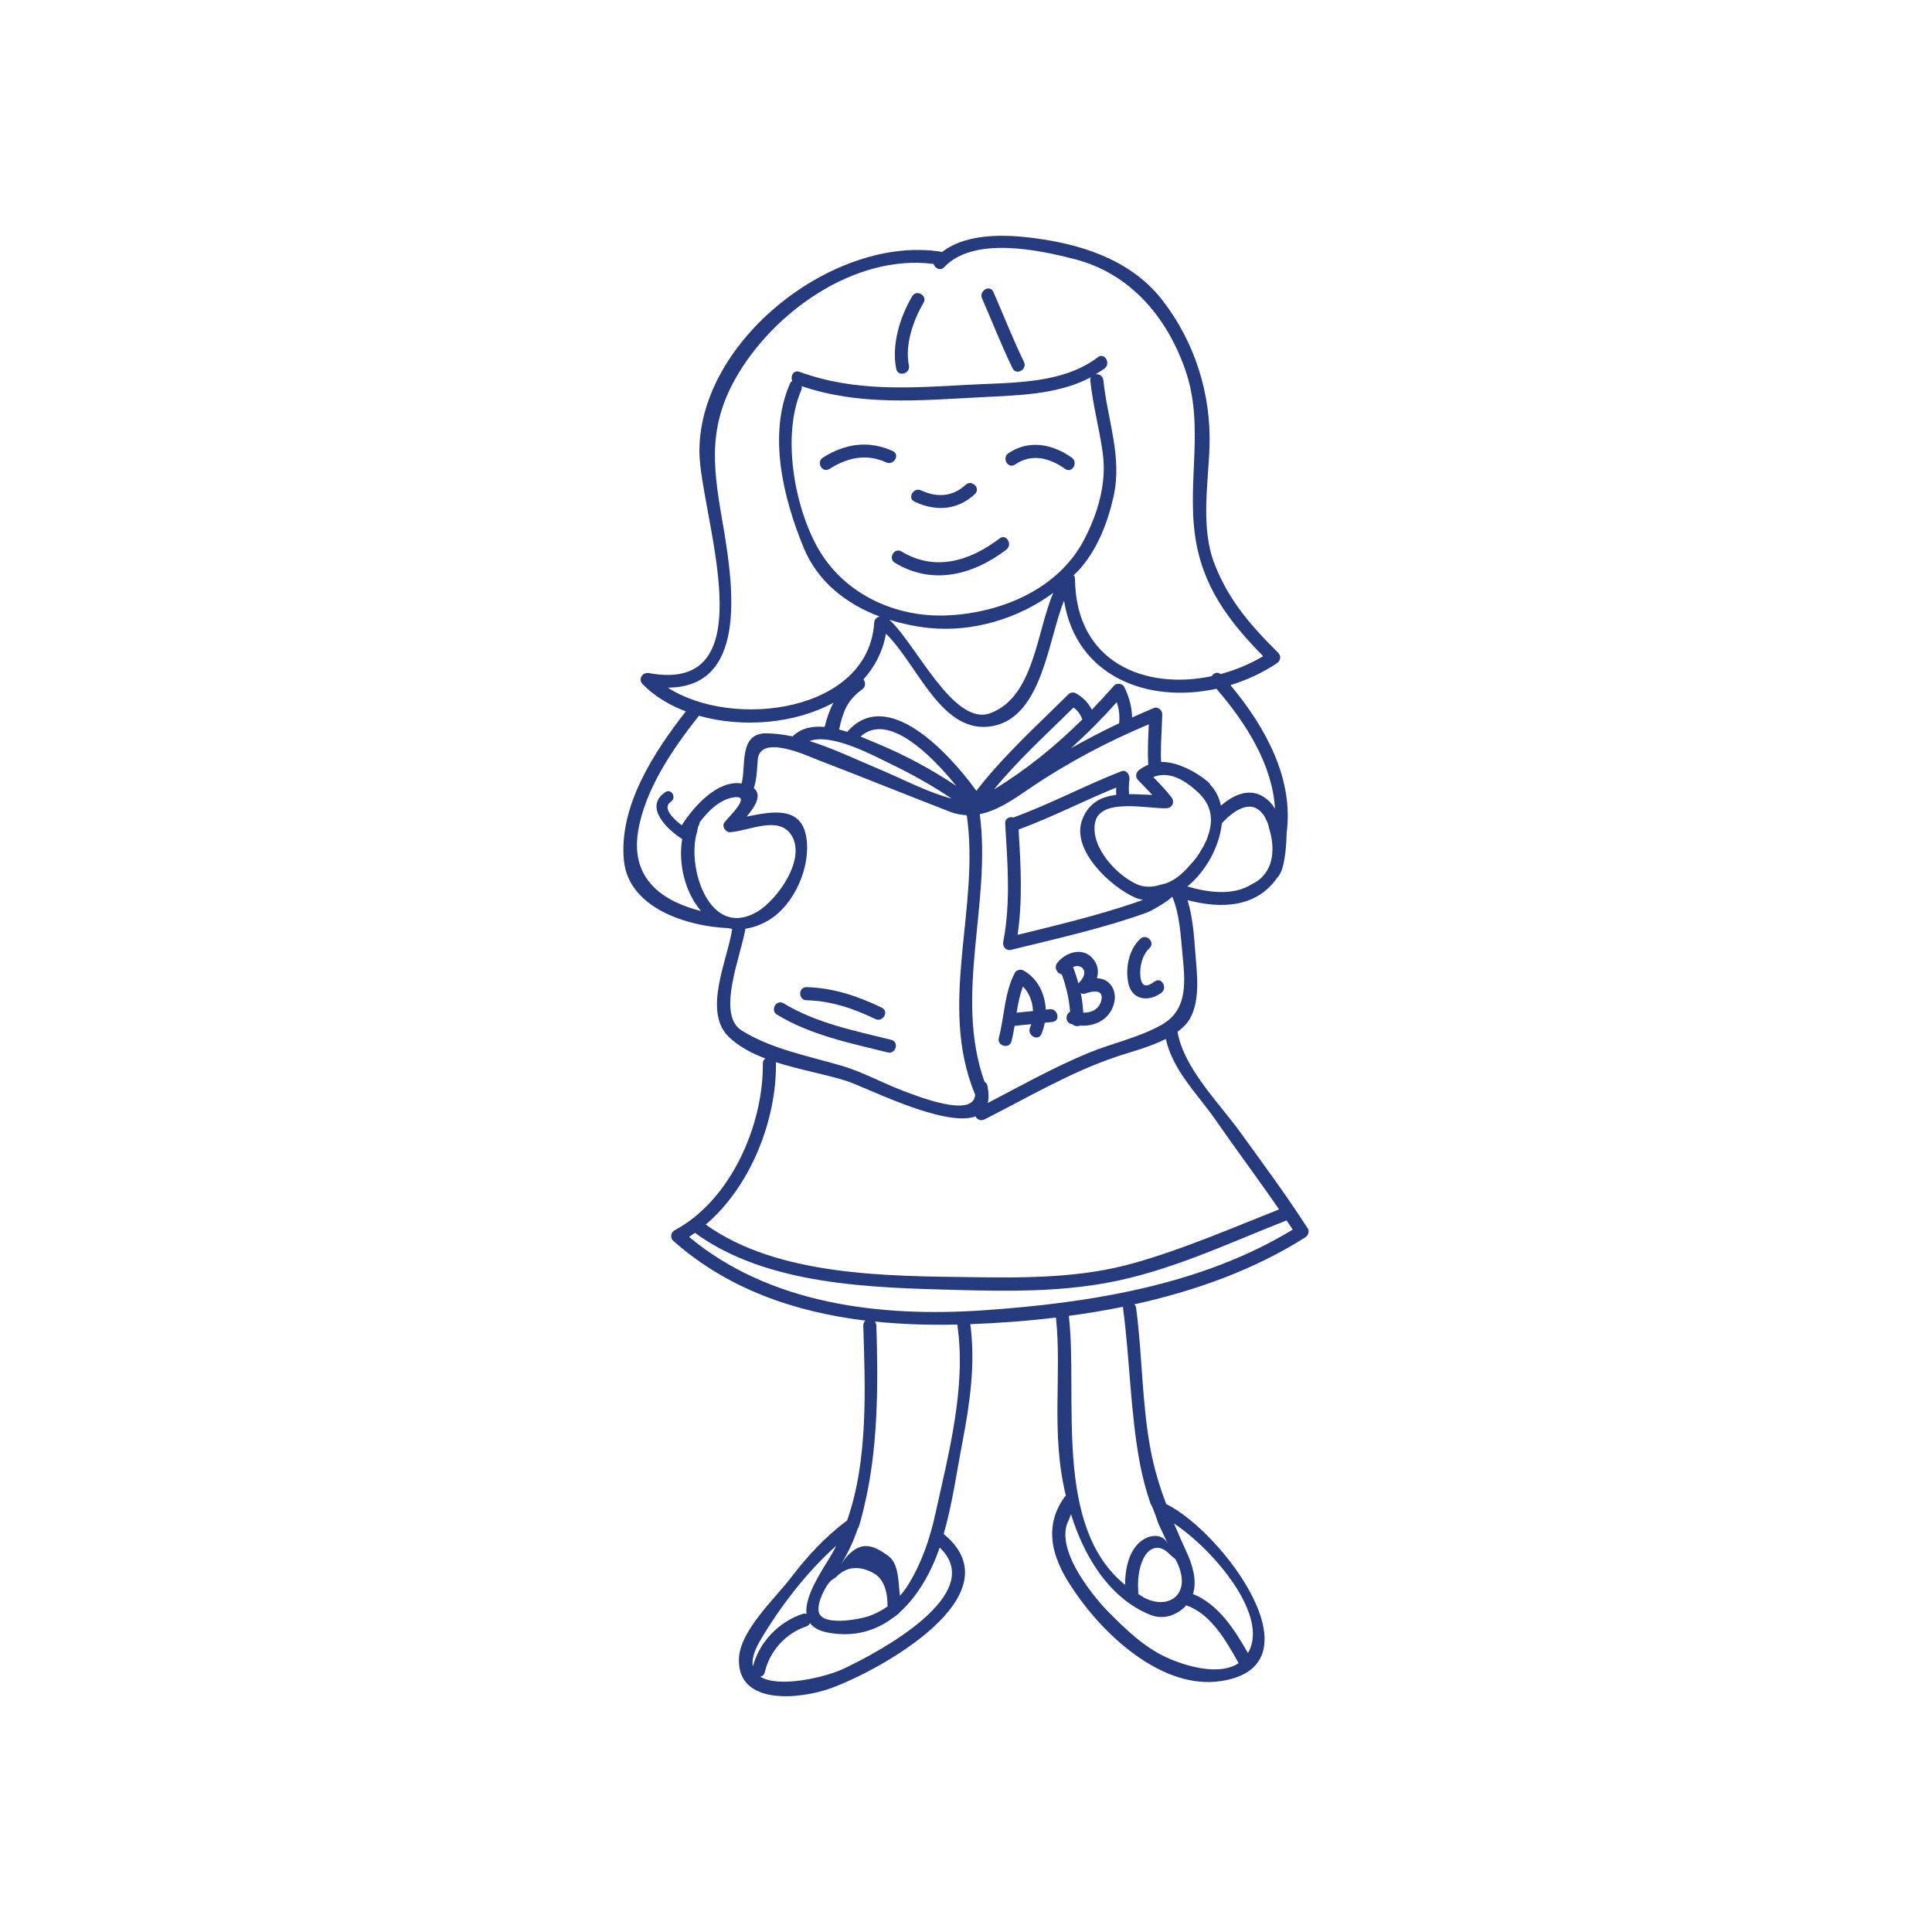 <?xml version="1.0" encoding="utf-8"?>
<!-- Generator: Adobe Illustrator 16.0.0, SVG Export Plug-In . SVG Version: 6.00 Build 0)  -->
<!DOCTYPE svg PUBLIC "-//W3C//DTD SVG 1.1 Tiny//EN" "http://www.w3.org/Graphics/SVG/1.1/DTD/svg11-tiny.dtd">
<svg version="1.1" baseProfile="tiny" id="Layer_1" xmlns="http://www.w3.org/2000/svg" xmlns:xlink="http://www.w3.org/1999/xlink"
	 x="0px" y="0px" width="350px" height="350px" viewBox="0 0 350 350" overflow="scroll" xml:space="preserve">
<g>
	<path fill="#263A7E" d="M162.122,101.957c6.807,4.122,14.131,2.222,20.174-2.374c1.208-0.915,0.026-2.972-1.191-2.049
		c-5.348,4.062-11.658,6.08-17.785,2.371C162.007,99.113,160.81,101.167,162.122,101.957z"/>
	<path fill="#263A7E" d="M165.683,90.887c3.832,1.791,7.753,1.576,10.926-1.377c1.124-1.041-0.56-2.713-1.678-1.676
		c-2.348,2.183-5.223,2.329-8.056,1.004C165.5,88.187,164.297,90.236,165.683,90.887z"/>
	<path fill="#263A7E" d="M150.266,84.951c3.241-2.052,6.67-2.828,10.272-1.187c1.386,0.632,2.588-1.414,1.197-2.047
		c-4.381-2.002-8.652-1.356-12.662,1.187C147.788,83.717,148.974,85.774,150.266,84.951z"/>
	<path fill="#263A7E" d="M183.875,84.159c3.048-2.073,6.258-1.215,9.091,0.792c1.25,0.886,2.432-1.171,1.197-2.046
		c-3.492-2.476-7.779-3.314-11.48-0.792C181.429,82.972,182.609,85.024,183.875,84.159z"/>
	<path fill="#263A7E" d="M190.086,182.832c-0.215,0.031-0.429,0.042-0.638,0.068c-0.126-2.834-1.428-5.6-3.989-7.063
		c-0.533-0.313-1.322-0.156-1.626,0.421c-1.908,3.72-1.855,7.798-2.881,11.755c-0.387,1.482,1.903,2.112,2.29,0.628
		c0.235-0.918,0.402-1.854,0.56-2.787c1.004-0.125,2.008-0.222,3.017-0.309c-0.068,0.204-0.126,0.411-0.215,0.597
		c-0.611,1.385,1.433,2.598,2.05,1.199c0.293-0.653,0.476-1.352,0.617-2.06c0.48-0.055,0.962-0.084,1.442-0.159
		C192.219,184.887,191.581,182.6,190.086,182.832z M184.173,183.459c0.256-1.612,0.56-3.212,1.155-4.741
		c1.135,1.145,1.746,2.789,1.809,4.443C186.149,183.245,185.166,183.365,184.173,183.459z"/>
	<path fill="#263A7E" d="M198.712,177.212c0.381-1.239,0.203-2.556-0.873-3.707c-1.872-1.989-4.862-0.92-6.305,0.933
		c-0.67,0.865,0.025,1.984,0.815,2.07c0.805,2.178,1.327,4.468,1.511,6.783c-0.826,0.408-0.962,1.874,0.183,2.22
		c0.078,0.031,0.173,0.033,0.262,0.06c0.355,0.348,0.925,0.418,1.375,0.225c2.771,0.199,5.447-1.165,6.169-4.141
		c0.318-1.296,0.01-2.765-1.03-3.662C200.212,177.463,199.475,177.243,198.712,177.212z M195.491,177.999
		c-0.053,0.05-0.084,0.112-0.12,0.172c-0.277-1.017-0.591-2.018-0.978-2.987C196.014,174.473,197.426,176.094,195.491,177.999z
		 M199.506,181.253c-0.392,1.618-1.804,2.217-3.262,2.206c-0.073-1.188-0.209-2.378-0.45-3.552c0.246,0.136,0.533,0.186,0.853,0.073
		C198.006,179.486,200.008,179.186,199.506,181.253z"/>
	<path fill="#263A7E" d="M209.178,177.808c-1.469,1.083-2.384,1.027-2.583-0.933c-0.172-1.762,0.319-3.866,1.642-5.108
		c1.13-1.048-0.554-2.721-1.673-1.678c-2.07,1.932-2.687,5.184-2.185,7.879c0.596,3.226,3.639,3.62,5.996,1.893
		C211.599,178.966,210.417,176.903,209.178,177.808z"/>
	<path fill="#263A7E" d="M161.453,188.371c-6.634-1.639-13.577-3.02-19.489-6.603c-1.313-0.8-2.51,1.252-1.197,2.049
		c6.085,3.699,13.221,5.152,20.059,6.841C162.305,191.021,162.938,188.731,161.453,188.371z"/>
	<path fill="#263A7E" d="M146.109,181.206c4.391,0.102,8.532,1.492,12.453,3.398c1.37,0.666,2.567-1.381,1.192-2.047
		c-4.297-2.091-8.825-3.61-13.645-3.723C144.578,178.799,144.578,181.17,146.109,181.206z"/>
	<path fill="#263A7E" d="M164.658,66.214c-0.763-3.704,0.774-8.192,2.646-11.345c0.779-1.32-1.271-2.517-2.049-1.2
		c-2.227,3.751-3.775,8.812-2.891,13.172C162.671,68.342,164.961,67.707,164.658,66.214z"/>
	<path fill="#263A7E" d="M183.441,66.729c0.674,1.375,2.724,0.17,2.049-1.194c-2.023-4.135-3.675-8.446-5.536-12.657
		c-0.617-1.396-2.661-0.188-2.044,1.197C179.766,58.289,181.418,62.597,183.441,66.729z"/>
	<path fill="#263A7E" d="M236.901,222.527c-3.822-5.944-8.025-11.611-12.16-17.341c-3.908-5.414-10.26-11.619-11.426-18.274
		c0.926-0.68,1.72-1.442,2.24-2.347c1.929-3.375,1.286-8.245,0.99-11.941c-0.219-2.907-0.449-6.467-1.416-9.556
		c5.962,1.563,12.366,1.44,16.18-3.968c0.831-0.842,1.127-2.107,1.339-3.251c0.309-1.657,0.392-3.343,0.444-5.029
		c1.272-9.651-3.715-18.951-10.182-26.704c2.938-0.904,5.801-2.216,8.422-3.97c0.633-0.418,0.811-1.299,0.241-1.864
		c-4.931-4.898-8.966-9.483-11.533-16.079c-2.577-6.621-1.16-14.384-0.925-21.288c0.318-9.551-2.677-18.98-8.527-26.516
		c-5.285-6.807-13.378-9.748-21.586-11.023c-5.65-0.884-13.445-1.482-18.344,2.282c-0.042-0.01-0.068-0.039-0.115-0.044
		c-19.286-3.108-43.831,15.935-43.841,36.114c-0.005,11.083,12.693,44.251-9.149,40.205c-1.129-0.209-2.023,1.082-1.155,1.984
		c2.078,2.149,4.792,3.795,7.842,4.956c-5.847,7.486-12.126,17.179-11.219,26.937c0.813,8.728,11.488,12.014,18.894,12.33
		c0.238,0.058,0.479,0.099,0.724,0.136c-0.797,5.607-5.458,15.009-0.515,19.662c1.783,1.689,4.064,2.876,6.537,3.822
		c-0.271,0.188-0.468,0.483-0.462,0.917c0.104,11.19-5.834,24.799-16.018,30.218c-0.654,0.342-0.805,1.364-0.246,1.863
		c9.896,8.799,22.125,12.934,34.859,14.481c-0.246,0.19-0.413,0.48-0.402,0.896c0.34,11.133,0.941,24.335-2.933,35.316
		c-3.947,2.928-7.246,6.517-10.236,10.438c-2.901,3.782-9.165,9.515-9.358,14.594c-0.324,8.584,11.135,7.319,16.499,5.408
		c8.929-3.184,33.997-16.985,20.593-27.99c1.573-5.46,2.353-11.214,3.419-16.75c1.343-7.039,2.363-14.128,1.401-21.267
		c5.081-0.188,10.293-0.57,15.516-1.2c1.119,10.317-0.985,20.854,1.791,32.225c-5.351,6.927-0.703,14.042,1.597,17.417
		c5.442,8.024,15.95,17.806,26.484,16.219c18.407-2.768,0.34-27.02-9.901-32.086c-1.182-3.137-2.17-6.349-2.823-9.828
		c-1.595-8.492-1.49-17.121-2.619-25.663c-0.036-0.288-0.167-0.5-0.329-0.675c11.046-2.437,21.722-6.26,30.98-12.142
		C237,223.813,237.257,223.087,236.901,222.527z M210.472,185.634c-4.096,2.329-8.914,3.32-13.276,5.113
		c-6.236,2.569-12.233,5.941-18.256,9.073c0.215-0.829,0.188-1.846-0.052-3.105c-0.081-0.374-0.296-0.614-0.536-0.748
		c-5.567-15.686,1.283-32.334-0.857-48.475c3.132-0.614,6.049-2.622,8.754-4.47c6.825-4.684,14.212-8.592,21.868-11.805
		c-0.107,2.355-0.24,4.684-0.107,7.04v0.295c-0.535,0.214-1.071,0.51-1.607,0.91c-0.614,0.429-0.802,1.257-0.24,1.848
		c0.884,0.884,1.741,1.793,2.599,2.703c-1.389-0.052-2.823-0.146-4.227-0.149c-0.042-0.886-0.058-1.762,0.075-2.69
		c0.081-0.774-0.533-1.819-1.472-1.443c-6.559,2.541-12.767,5.887-19.38,8.296c-0.052,0.026-0.078,0.053-0.106,0.079
		c-0.722-0.24-1.605,0.136-1.553,1.072c0.429,7.172,1.02,14.319-0.348,21.439c-0.186,0.883,0.535,1.688,1.445,1.448
		c8.244-2.037,16.544-3.855,24.519-6.721c0.653-0.217,3.681-1.89,4.645-2.901c1.347,3.092,1.543,7.144,1.833,10.181
		C214.675,177.633,215.344,182.851,210.472,185.634z M180.063,143.022c4.363-5.327,9.557-10.038,14.43-14.855
		c0.747,0.562,1.257,1.286,1.578,2.167C191.226,135.151,185.9,139.462,180.063,143.022z M202.309,127.202
		c0.429,1.257,0.562,2.543,0.429,3.83c-2.973,1.391-5.863,2.917-8.729,4.522C196.926,132.93,199.684,130.148,202.309,127.202z
		 M205.654,162.613c0.468,0.204,0.943,0.324,1.422,0.423c-0.797,0.246-1.359,0.439-1.344,0.46
		c-7.011,2.384-14.212,4.099-21.385,5.863c0.937-6.37,0.563-12.686,0.186-19.084c6.022-2.222,11.724-5.165,17.668-7.601
		c-0.016,0.437,0.005,0.883,0.016,1.325c-2.655,0.324-4.959,1.377-6.146,4.457C193.931,153.998,201.292,160.716,205.654,162.613z
		 M210.364,160.234c-1.472,0.507-2.972,0.56-4.311,0c-3.774-1.636-8.511-6.775-7.682-11.164c0.857-4.684,9.823-2.488,12.983-2.647
		c1.098-0.084,1.497-1.234,0.828-2.037c-1.017-1.283-2.114-2.462-3.265-3.612c2.784-1.126,5.461,0.426,7.683,2.355v0.026
		c2.758,2.274,3.238,5.006,2.407,7.737c-0.107,0.374-0.24,0.748-0.374,1.124c-0.107,0.267-0.24,0.559-0.402,0.829
		c-0.078,0.269-0.24,0.536-0.426,0.802c-0.591,1.124-1.367,2.196-2.277,3.131C214.113,158.439,212.346,159.911,210.364,160.234z
		 M227.039,160.046c-0.107,0.052-0.186,0.104-0.293,0.16c-3.322,2.067-7.698,1.526-11.65,0.387c3.304-2.669,5.85-7.228,6.25-11.457
		c1.994-2.143,5.241-4.587,7.434-1.644c0.081,0.081,0.134,0.16,0.188,0.241c0.133,0.188,0.24,0.374,0.321,0.588
		c0.293,0.539,0.507,1.098,0.614,1.715c0.026,0.026,0.026,0.078,0.026,0.107C231.082,153.81,230.761,158.117,227.039,160.046z
		 M230.976,146.501c-0.188-0.267-0.348-0.533-0.536-0.776c-2.975-3.498-6.506-2.172-9.256,0.235c-0.298-1.43-0.91-2.742-1.947-3.809
		c0.107-0.348-4.716-4.208-8.846-4.109c-0.026-0.026-0.026-0.052-0.053-0.079c-0.028-0.51-0.028-1.045-0.028-1.553
		c0-2.329,0.188-4.658,0.243-7.013c0.026-0.698-0.776-1.419-1.475-1.153c-1.364,0.565-2.677,1.153-3.986,1.741
		c-0.055-1.955-0.483-3.586-1.419-5.542c-0.321-0.643-1.394-0.774-1.848-0.241c-1.31,1.5-2.648,2.943-4.016,4.365
		c-0.695-1.26-1.523-2.195-2.862-2.946c-0.454-0.269-1.045-0.214-1.419,0.186c-5.675,5.623-11.75,11.109-16.648,17.453
		c-5.193-7.146-16.248-18.922-23.394-10.678c-0.486-0.157-0.978-0.298-1.472-0.423c0.648-3.022,1.367-5.262,4.18-7.267
		c0.68-0.486,0.62-1.307,0.23-1.819c2.049-2.264,3.498-5.014,4.073-8.268c5.787,5.573,10.134,18.608,19.494,16.695
		c8.883-1.819,9.904-15.778,12.774-22.673c2.206,13.752,15.185,18.674,27.598,15.945
		C225.784,131.037,230.513,138.565,230.976,146.501z M158.784,134.644c-0.854-0.35-1.819-0.776-2.888-1.205
		c4.896-4.47,12.685,3.16,17.343,8.939C168.714,139.329,163.764,136.704,158.784,134.644z M172.411,144.682
		c-4.605-1.231-9.154-3.696-13.545-5.515c-3.693-1.553-7.949-3.586-12.205-4.925c4.123-1.526,11.99,2.865,14.907,4.255
		C165.291,140.291,168.958,142.353,172.411,144.682z M145.226,69.958c10.435,3.526,20.995,2.619,31.863,2.036
		c6.76-0.369,14.393-0.371,20.515-3.646c-0.068,0.157-0.11,0.334-0.089,0.554c0.46,4.506,1.683,8.848,2.279,13.336
		c0.716,5.376-0.973,10.958-3.467,15.663c-4.736,8.963-15.207,13.206-24.884,13.59c-9.248,0.366-18.423-3.855-23.128-11.948
		c-4.423-7.609-6.718-20.684-3.158-28.858C145.262,70.431,145.262,70.192,145.226,69.958z M192.062,106.463
		c-0.002-0.002-0.008-0.002-0.013-0.002c0.125-0.104,0.261-0.188,0.384-0.293c-0.125,0.104-0.261,0.191-0.381,0.29
		C192.057,106.461,192.06,106.461,192.062,106.463z M190.817,107.396c-3.009,6.883-3.458,18.915-11.454,21.819
		c-6.618,2.397-13.44-12.591-18.255-16.952c2.381,0.748,4.844,1.265,7.298,1.508C176.237,114.543,184.455,112.097,190.817,107.396z
		 M120.979,124.573c14.136-0.047,12.056-17.424,10.105-28.874c-1.73-10.074-3.163-17.696,2.169-27.151
		c6.781-12.011,21.602-22.568,35.874-20.733c0.225,0.779,1.218,1.333,1.945,0.57c5.332-5.636,17.131-3.124,23.692-1.414
		c10.053,2.616,16.635,10.508,19.955,20.012c3.486,9.996,0.365,19.86,1.767,29.977c1.28,9.245,6.101,15.558,12.349,21.915
		c-2.413,1.44-5.029,2.515-7.701,3.239c-0.586-0.476-1.299-0.178-1.631,0.381c-12.035,2.551-24.623-2.441-24.754-17.607
		c0-0.285-0.104-0.502-0.24-0.68c0.36-0.369,0.758-0.713,1.098-1.105c3.246-3.701,5.065-8.433,6.127-13.177
		c1.6-7.188-1.124-13.93-1.846-21.024c-0.073-0.794-0.773-1.163-1.396-1.119c0.544-0.33,1.093-0.638,1.6-1.025
		c1.208-0.907,0.026-2.967-1.197-2.044c-6.456,4.88-15.401,4.559-23.123,4.977c-10.57,0.567-20.77,1.385-30.928-2.329
		c-1.087-0.397-1.704,0.813-1.317,1.655c-0.167,0.102-0.319,0.238-0.418,0.47c-4.051,9.3-1.197,20.825,2.504,29.793
		c2.562,6.169,7.769,10.173,13.744,12.414c-0.497,0.102-0.946,0.46-0.988,1.101C157.37,128.964,132.852,132.219,120.979,124.573z
		 M115.61,150.54c1.26-7.588,6.297-14.938,11.01-20.875c7.874,2.23,17.386,1.461,24.373-2.368c-0.713,1.32-1.203,2.779-1.6,4.394
		c-2.144-0.191-4.177,0.17-5.704,1.615c-0.026,0.053-0.052,0.079-0.081,0.107c-1.66-0.348-3.291-0.562-4.898-0.562
		c-4.894,0.052-3.524,5.962-4.363,9.076c-4.464-0.648-8.717,4.253-10.84,7.578c-1.589-1.205-3.602-3.166-1.956-4.276
		c1.067-0.719,0.063-2.459-1.014-1.733c-3.976,2.682,0.351,6.796,3.048,8.506c-0.773,4.6,0.593,9.76,3.414,13.038
		C120.767,163.476,114.076,159.733,115.61,150.54z M126.296,150.675c0.044-0.138,0.039-0.256,0.037-0.374
		c0.068-0.131,0.112-0.282,0.109-0.46c0.042-0.089,0.081-0.181,0.123-0.27c0.144-0.196,0.175-0.389,0.165-0.57
		c1.61-2.154,3.756-4.242,6.326-4.572c3.179-0.408-1.061,3.565-1.809,4.543c-0.549,0.714,0.193,1.833,1.024,1.788
		c3.32-0.191,8.751-3.092,11.078,0.504c2.813,4.35-2.578,11.794-6.143,13.891C128.444,170.309,124.304,156.875,126.296,150.675z
		 M134.347,186.677c-4.679-2.925,0.016-13.877,0.682-18.428c1.317-0.191,2.706-0.651,4.169-1.511
		c4.736-2.787,7.758-9.815,6.864-15.109c-0.967-5.782-6.441-4.548-10.801-3.699c1.482-1.743,2.875-3.871,1.307-5.146
		c0,0,0,0,0-0.003c0.536-1.66,0.562-3.346,0.695-5.058c0.295-4.898,9.102-0.753,10.895-0.055c8.03,3.077,16.008,6.318,24.038,9.423
		c0.991,0.4,1.979,0.533,2.943,0.585c2.436,16.839-5.246,34.101,1.445,50.457c0.026,0.029,0.055,0.055,0.081,0.107
		c-0.162,4.522-10.707,0.24-13.036-0.617c-3.801-1.442-7.416-3.477-11.323-4.601C146.258,191.257,139.781,190.049,134.347,186.677z
		 M140.573,192.676c0-0.102-0.037-0.178-0.055-0.264c4.305,1.391,8.995,2.193,12.78,3.393c3.372,1.046,17.693,8.485,23.42,6.451
		c0.296,0.536,0.938,0.884,1.634,0.536c7.734-3.908,15.391-8.459,23.635-11.269c2.452-0.847,6.177-1.768,9.212-3.304
		c1.291,5.771,5.743,9.943,9.036,14.7c3.765,5.438,7.737,10.726,11.48,16.175c-8.715,3.451-17.325,7.202-26.369,9.748
		c-9.473,2.658-19.118,2.663-28.857,2.535c-15.485-0.207-35.418-0.1-48.645-9.533C136.004,214.929,140.667,202.901,140.573,192.676z
		 M137.724,297.184c3.461-5.902,8.333-12.327,13.792-17.174c-0.351,0.68-0.711,1.362-1.114,2.019
		c-1.558,2.574-4.684,7.146-4.302,10.354c-0.199-0.073-0.434-0.097-0.701-0.011c-4.329,1.433-7.847,5.105-9.008,9.525
		C136.166,300.762,136.521,299.232,137.724,297.184z M158.264,284.997c2.055,1.132,2.562,3.816,2.52,6.033
		c-1.134,0.787-2.384,1.436-3.759,1.864c-1.338,0.421-8.563,1.899-8.746-1.172c-0.083-1.364,0.612-2.927,1.495-4.42
		c0.821-1.271,1.25-1.16,1.741-1.657C153.35,283.795,155.645,283.56,158.264,284.997z M152.853,302.294
		c-3.435,1.615-11.814,3.534-15.129,1.45c0.376-0.073,0.716-0.318,0.832-0.817c0.862-3.783,3.78-7.048,7.476-8.266
		c0.355-0.117,0.591-0.351,0.716-0.625c0.591,0.8,1.6,1.412,3.22,1.721c4.742,0.891,8.663-0.312,11.826-2.688
		c0.899-0.564,1.302-1.08,1.302-1.08c3.236-2.948,5.567-7.148,7.083-11.454c0.021-0.063,0.032-0.128,0.052-0.183
		C179.07,288.725,159.174,299.313,152.853,302.294z M169.42,274.374c-0.999,4.538-2.52,8.938-4.993,12.879
		c-0.418,0.667-0.883,1.271-1.391,1.83c-0.345-2.431-0.097-5.848-2.25-7.316c-2.316-1.573-5.032-3.461-8.461,1.646
		c0.042-0.058,0.089-0.131,0.125-0.188c1.286-2.092,2.196-4.125,2.938-6.287c0.277-0.19,1.014-3.374,1.108-3.764
		c2.604-10.693,2.604-22.119,2.269-33.04c-0.011-0.313-0.125-0.536-0.288-0.722c4.961,0.513,9.98,0.659,14.962,0.541
		c0.005,0.031-0.005,0.061-0.005,0.097C175.082,251.262,171.831,263.419,169.42,274.374z M211.321,300.258
		c-4.109-1.885-7.508-5.194-10.645-8.365c-1.447-1.464-10.05-10.98-7.047-16.566c0.006-0.011,0.382-1.012,0.397-1.012
		c2.159,7.028,6.582,15.077,14.313,18.211c2.279,0.918,4.486,0.238,6.211-1.328c0.131-0.112,0.22-0.251,0.329-0.376
		c4.491,1.498,7.309,6.54,9.51,10.474C220.81,303.694,214.62,301.761,211.321,300.258z M207.076,282.475
		c1.056-2.292,2.979-2.669,4.49-1.21c0.539,0.522,1.386,1.205,1.386,1.205c0.005,0.013,0.011,0.026,0.016,0.037
		c3.294,6.224-1.202,9.279-5.667,6.939c-0.407-0.212-0.742-0.48-1.129-0.711c0.026-0.112,0.058-0.225,0.047-0.358
		C206.062,286.414,206.245,284.289,207.076,282.475z M226.074,299.466c-2.368-4.188-5.385-8.888-9.954-10.691
		c0.769-2.402-0.073-5.209-1.098-7.463c-0.826-1.801-1.6-3.563-2.342-5.321C219.921,280.817,230.068,292.795,226.074,299.466z
		 M206.506,265.134c0.455,2.41,1.093,4.844,1.898,7.204c0.742,1.315,1.233,3.229,1.563,3.942c0.539,1.152,1.062,2.279,1.6,3.408
		c-1.061-2.256-4.161-1.688-5.829,0.471c-1.463,1.887-1.929,4.538-1.913,6.963c-13.08-10.599-8.516-33.889-10.194-48.744
		c3.288-0.444,6.577-0.98,9.839-1.646c-0.011,0.078-0.031,0.146-0.021,0.235C204.697,246.371,204.755,255.784,206.506,265.134z
		 M178.072,237.38c-18.506,1.265-38.586-1.083-53.246-13.306c0.371-0.232,0.716-0.488,1.066-0.734
		c13.08,9.554,32.052,9.936,47.547,10.352c9.049,0.243,18.088,0.342,27.027-1.283c11.324-2.053,21.926-7.113,32.56-11.303
		c0.016-0.006,0.026-0.019,0.042-0.023c0.371,0.557,0.758,1.108,1.129,1.667C217.615,232.87,197.164,236.075,178.072,237.38z"/>
</g>
</svg>
